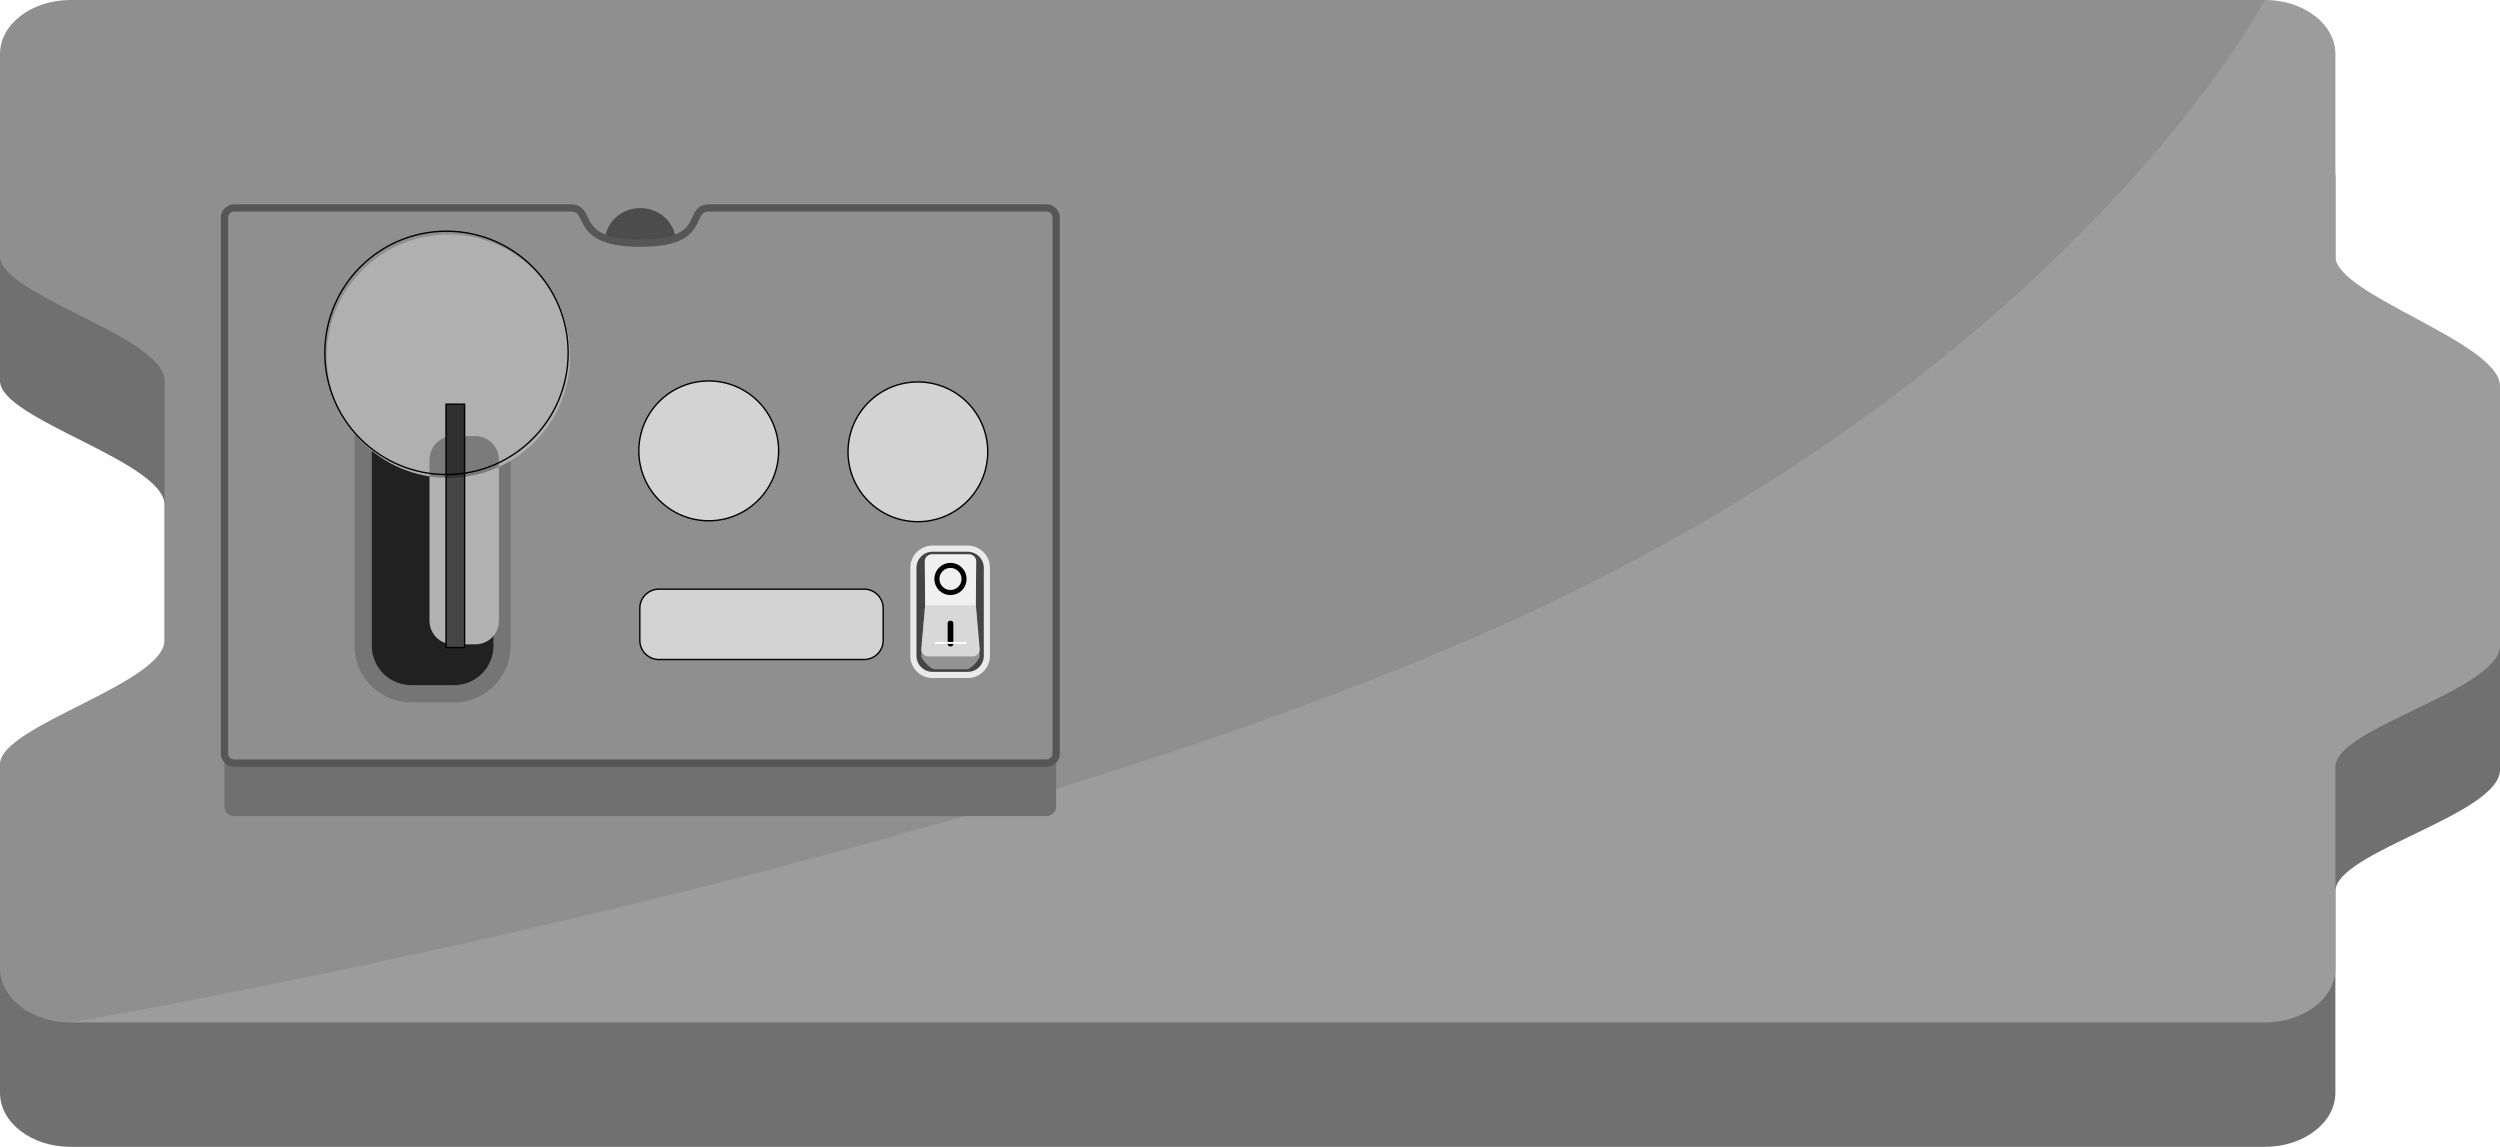 <svg id="Hien_thi" data-name="Hien thi" xmlns="http://www.w3.org/2000/svg" xmlns:xlink="http://www.w3.org/1999/xlink" width="1306" height="599" viewBox="0 0 1306 599">
  <defs>
    <style>
      .cls-1 {
        fill: #717070;
      }

      .cls-1, .cls-12, .cls-13, .cls-14, .cls-15, .cls-16, .cls-18, .cls-19, .cls-2, .cls-3, .cls-4, .cls-5, .cls-6, .cls-8, .cls-9 {
        fill-rule: evenodd;
      }

      .cls-2, .cls-5 {
        fill: #908f90;
      }

      .cls-19, .cls-3 {
        fill: #fff;
      }

      .cls-3 {
        opacity: 0.12;
      }

      .cls-4 {
        fill: #4c4c4c;
      }

      .cls-5 {
        stroke: #565656;
        stroke-width: 3.8px;
      }

      .cls-6 {
        fill: #212121;
        stroke: #757575;
        stroke-width: 9px;
      }

      .cls-7 {
        filter: url(#filter);
      }

      .cls-8 {
        fill: #b3b2b2;
        filter: url(#filter-2);
      }

      .cls-13, .cls-9 {
        fill: #454545;
      }

      .cls-10, .cls-11, .cls-12, .cls-17, .cls-18, .cls-9 {
        stroke: #000;
      }

      .cls-10, .cls-11, .cls-12, .cls-18, .cls-9 {
        stroke-width: 0.73px;
      }

      .cls-10 {
        fill: #b0b0b0;
        filter: url(#filter-3);
      }

      .cls-11, .cls-12 {
        fill: #d3d3d3;
      }

      .cls-13 {
        stroke: #ebeaea;
        stroke-width: 3.22px;
      }

      .cls-14 {
        fill: #949393;
      }

      .cls-15, .cls-17 {
        fill: #f0f0f0;
      }

      .cls-16 {
        opacity: 0.1;
      }

      .cls-17 {
        stroke-width: 2.65px;
      }
    </style>
    <filter id="filter" filterUnits="userSpaceOnUse">
      <feOffset result="offset" dx="7" dy="12.124" in="SourceAlpha"/>
      <feGaussianBlur result="blur" stdDeviation="5.916"/>
      <feFlood result="flood" flood-opacity="0.75"/>
      <feComposite result="composite" operator="in" in2="blur"/>
      <feBlend result="blend" in="SourceGraphic"/>
    </filter>
    <filter id="filter-2" x="207.875" y="199.281" width="36.25" height="108.75" filterUnits="userSpaceOnUse">
      <feGaussianBlur result="blur" stdDeviation="4.583" in="SourceAlpha"/>
      <feFlood result="flood" flood-opacity="0.83"/>
      <feComposite result="composite" operator="out" in2="blur"/>
      <feOffset result="offset" dx="9.5" dy="16.454"/>
      <feComposite result="composite-2" operator="in" in2="SourceAlpha"/>
      <feBlend result="blend" mode="multiply" in2="SourceGraphic"/>
    </filter>
    <filter id="filter-3" x="162.688" y="108.656" width="127.124" height="127.125" filterUnits="userSpaceOnUse">
      <feGaussianBlur result="blur" stdDeviation="40" in="SourceAlpha"/>
      <feFlood result="flood" flood-color="#fff" flood-opacity="0.75"/>
      <feComposite result="composite-2" operator="out" in2="blur"/>
      <feComposite result="composite" operator="in" in2="SourceAlpha"/>
      <feBlend result="blend" mode="screen" in2="SourceGraphic"/>
      <feGaussianBlur result="blur-2" stdDeviation="4" in="SourceAlpha"/>
      <feFlood result="flood-2" flood-opacity="0.75"/>
      <feComposite result="composite-3" operator="out" in2="blur-2"/>
      <feOffset result="offset" dx="1" dy="1.732"/>
      <feComposite result="composite-4" operator="in" in2="SourceAlpha"/>
      <feBlend result="blend-2" mode="multiply" in2="blend"/>
    </filter>
  </defs>
  <path id="Rounded_Rectangle_1_copy_3" data-name="Rounded Rectangle 1 copy 3" class="cls-1" d="M36.858,65H1183.14C1203.5,65,1220,77.63,1220,93.21V199c0,20.1,86,44.856,86,67.705v135.41c0,23.365-86,42.975-86,63.473V570.906c0,15.58-16.5,28.21-36.86,28.21H36.858C16.5,599.116,0,586.486,0,570.906V464.177c0-20.115,86-42.053,86-64.884V263.883C86,241.034,0,219.094,0,199V93.21C0,77.63,16.5,65,36.858,65Z"/>
  <path id="Rounded_Rectangle_1_copy_5" data-name="Rounded Rectangle 1 copy 5" class="cls-2" d="M36.858,0H1183.14C1203.5,0,1220,12.63,1220,28.21V134c0,20.1,86,44.856,86,67.705v135.41c0,23.365-86,42.975-86,63.473V505.906c0,15.58-16.5,28.21-36.86,28.21H36.858C16.5,534.116,0,521.486,0,505.906V399.177c0-20.115,86-42.053,86-64.884V198.883C86,176.034,0,154.094,0,134V28.21C0,12.63,16.5,0,36.858,0Z"/>
  <path id="Rounded_Rectangle_1_copy_4" data-name="Rounded Rectangle 1 copy 4" class="cls-3" d="M1183.14,0C1203.5,0,1220,12.63,1220,28.21V134c0,20.1,86,44.856,86,67.705v135.41c0,23.365-86,42.975-86,63.473V505.906c0,15.58-16.5,28.21-36.86,28.21H36.858S512.681,453.412,799,320C1085.82,186.354,1183.14,0,1183.14,0Z"/>
  <g id="Controller">
    <path class="cls-4" d="M334.5,108.726c10.254,0,18.567,7.79,18.567,18.044a18.567,18.567,0,0,1-37.134,0C315.933,116.516,324.245,108.726,334.5,108.726Z"/>
    <path id="Rounded_Rectangle_1" data-name="Rounded Rectangle 1" class="cls-1" d="M122.362,136.351H298.319c11.722,0,.081,18.464,36.436,18.38,36.008-.083,23.554-18.38,35.654-18.38H546.637a5.106,5.106,0,0,1,5.106,5.1V421.243a5.106,5.106,0,0,1-5.106,5.106H122.362a5.106,5.106,0,0,1-5.1-5.106V141.456A5.106,5.106,0,0,1,122.362,136.351Z"/>
    <path id="Rounded_Rectangle_1_copy_2" data-name="Rounded Rectangle 1 copy 2" class="cls-5" d="M122.362,108.651H298.319c11.722,0,.081,18.465,36.436,18.38,36.008-.083,23.554-18.38,35.654-18.38H546.637a5.106,5.106,0,0,1,5.106,5.106V393.543a5.106,5.106,0,0,1-5.106,5.106H122.362a5.106,5.106,0,0,1-5.1-5.106V113.757A5.106,5.106,0,0,1,122.362,108.651Z"/>
    <path id="Rounded_Rectangle_2" data-name="Rounded Rectangle 2" class="cls-6" d="M214.816,144.9H237.2a25.06,25.06,0,0,1,25.06,25.06V337.339A25.06,25.06,0,0,1,237.2,362.4h-22.38a25.06,25.06,0,0,1-25.06-25.06V169.961A25.06,25.06,0,0,1,214.816,144.9Z"/>
    <g id="Analog" class="cls-7">
      <path id="Rounded_Rectangle_2_copy" data-name="Rounded Rectangle 2 copy" class="cls-8" d="M220.161,199.276h11.69a12.279,12.279,0,0,1,12.28,12.28v84.189a12.28,12.28,0,0,1-12.28,12.28h-11.69a12.28,12.28,0,0,1-12.28-12.28V211.556A12.279,12.279,0,0,1,220.161,199.276Z"/>
      <path class="cls-9" d="M226.006,199.02h9.7V326.15h-9.7V199.02Z"/>
      <g style="fill: #b0b0b0; filter: url(#filter-3)">
        <circle id="circle" class="cls-10" cx="226.25" cy="172.219" r="63.562" style="stroke: inherit; filter: none; fill: inherit"/>
      </g>
      <use xlink:href="#circle" style="stroke: #000; filter: none; fill: none"/>
    </g>
    <circle class="cls-11" cx="479.5" cy="236.031" r="36.5"/>
    <path id="Rounded_Rectangle_3" data-name="Rounded Rectangle 3" class="cls-12" d="M344.245,307.769H451.374a10,10,0,0,1,10,10V334.53a10,10,0,0,1-10,10H344.245a10,10,0,0,1-10-10V317.769A10,10,0,0,1,344.245,307.769Z"/>
    <circle id="Ellipse_3_copy" data-name="Ellipse 3 copy" class="cls-11" cx="370.235" cy="235.531" r="36.516"/>
    <g id="switch">
      <path id="Rounded_Rectangle_6" data-name="Rounded Rectangle 6" class="cls-13" d="M487.153,286.62h18.389a10,10,0,0,1,10,10v45.969a10,10,0,0,1-10,10H487.153a10,10,0,0,1-10-10V296.62A10,10,0,0,1,487.153,286.62Z"/>
      <path id="Rounded_Rectangle_4" data-name="Rounded Rectangle 4" class="cls-14" d="M486.843,289.6h19.381a3.728,3.728,0,0,1,3.727,3.728l-0.186,22.921,2.05,26.276c0,2.059-4.651,7.082-6.709,7.082H488.334c-2.058,0-7.081-5.023-7.081-7.082l2.049-26.265-0.186-22.932A3.728,3.728,0,0,1,486.843,289.6Z"/>
      <path id="Rounded_Rectangle_4_copy" data-name="Rounded Rectangle 4 copy" class="cls-15" d="M486.843,289.6h19.381a3.728,3.728,0,0,1,3.727,3.728l-0.186,22.921,2.05,22.922a3.727,3.727,0,0,1-3.727,3.727H484.98a3.727,3.727,0,0,1-3.727-3.727l2.049-22.911-0.186-22.932A3.728,3.728,0,0,1,486.843,289.6Z"/>
      <path id="Rounded_Rectangle_4_copy_2" data-name="Rounded Rectangle 4 copy 2" class="cls-16" d="M509.765,316.25l2.05,22.922a3.727,3.727,0,0,1-3.727,3.727H484.98a3.727,3.727,0,0,1-3.727-3.727l2.049-22.911Z"/>
      <circle class="cls-17" cx="496.531" cy="302.453" r="7.094"/>
      <path id="Rounded_Rectangle_5" data-name="Rounded Rectangle 5" class="cls-18" d="M496.347,324.636h0.373a0.932,0.932,0,0,1,.932.932v10.808a0.932,0.932,0,0,1-.932.932h-0.373a0.932,0.932,0,0,1-.932-0.932V325.568A0.932,0.932,0,0,1,496.347,324.636Z"/>
    </g>
    <path id="Rounded_Rectangle_7" data-name="Rounded Rectangle 7" class="cls-19" d="M488.436,335.34h16.333l0,0v1.017a0,0,0,0,1,0,0H488.436a0,0,0,0,1,0,0v-1.017A0,0,0,0,1,488.436,335.34Z"/>
  </g>
</svg>
